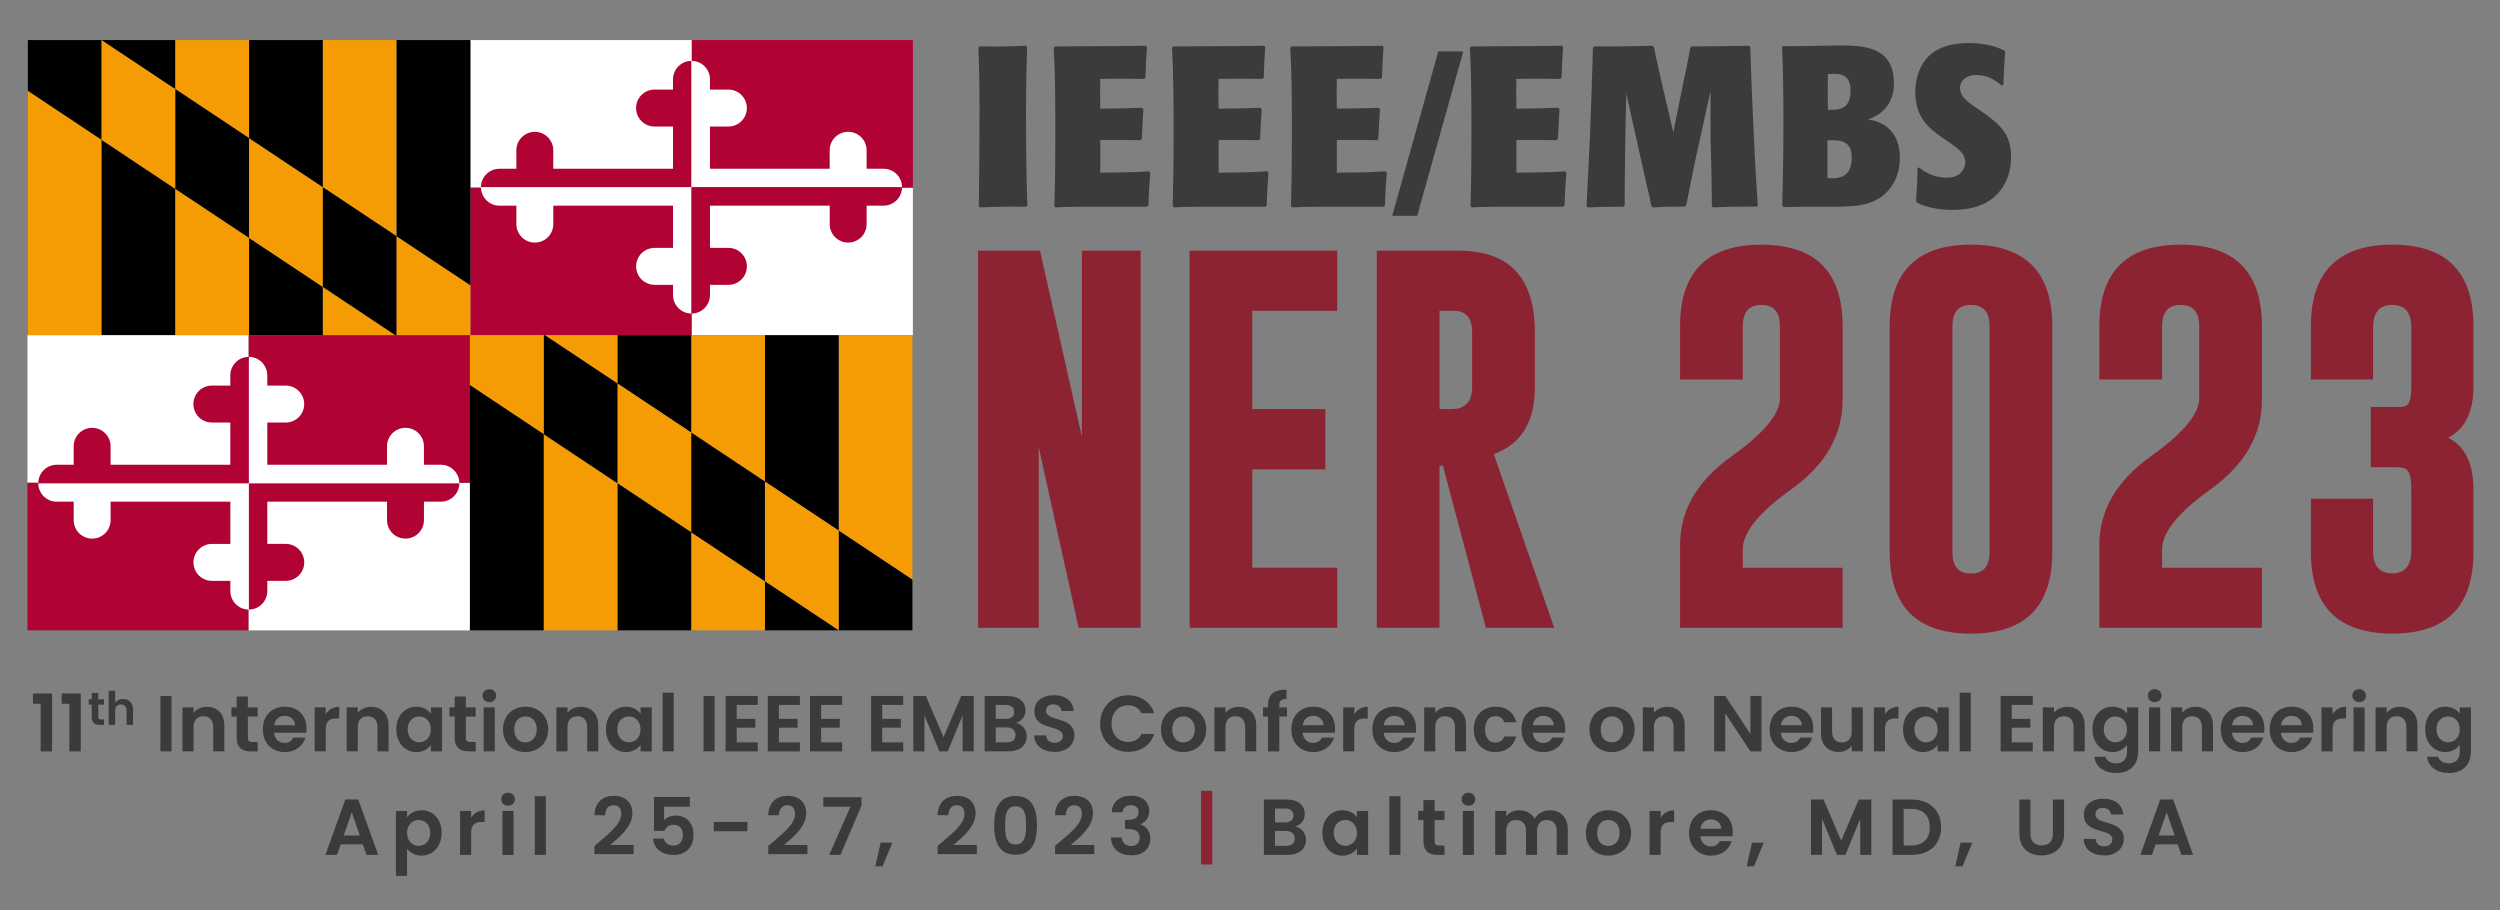 <svg xmlns="http://www.w3.org/2000/svg" xml:space="preserve" viewBox="0 0 1355.6 493.56">
  <rect x="0" y="0" width="1355.6" height="493.56" fill="#808080" stroke="none"/>
  <style>
    .st0{fill:#3b3b3b}.st1{fill:#8c2332}.st3{fill:#fff}.st6{fill:#b00233}.st7{fill:#f59c04}
  </style>
  <g id="Layer_2">
    <path d="M196.71 457.84h-11.96l-1.98 5.72h-6.32l10.8-30.07h7.01l10.8 30.07h-6.37l-1.98-5.72zm-5.97-17.37-4.34 12.56h8.69l-4.35-12.56zM228.59 439.35c6.11 0 10.88 4.77 10.88 12.22s-4.77 12.39-10.88 12.39c-3.74 0-6.41-1.85-7.87-3.79v14.75h-6.02v-35.19h6.02v3.44c1.42-2.02 4.17-3.82 7.87-3.82zm-1.59 5.29c-3.23 0-6.28 2.5-6.28 7.01s3.05 7.01 6.28 7.01c3.27 0 6.32-2.58 6.32-7.1s-3.05-6.92-6.32-6.92zM255.48 463.56h-6.02v-23.83h6.02v3.7c1.5-2.45 4-4.04 7.31-4.04v6.32h-1.59c-3.57 0-5.72 1.38-5.72 5.98v11.87zM271.79 433.37c0-1.98 1.55-3.53 3.7-3.53 2.11 0 3.7 1.55 3.7 3.53s-1.59 3.53-3.7 3.53c-2.15-.01-3.7-1.55-3.7-3.53zm.64 6.36h6.02v23.83h-6.02v-23.83zM289.98 431.73H296v31.83h-6.02v-31.83zM322.34 458.66c7.1-6.02 14.54-11.57 14.54-17.33 0-2.8-1.25-4.69-4.22-4.69-2.88 0-4.47 2.07-4.52 5.38h-5.85c.21-7.18 4.82-10.5 10.45-10.5 6.75 0 10.15 4 10.15 9.46 0 7.27-7.01 12.95-12 17.16h12.69v4.99h-21.25v-4.47zM374.04 432.12v5.29H360.1v7.36c1.16-1.42 3.53-2.54 6.15-2.54 7.31 0 9.81 5.51 9.81 10.37 0 6.41-3.7 10.97-10.84 10.97-6.75 0-10.62-3.74-11.14-8.86h5.85c.52 2.19 2.28 3.79 5.21 3.79 3.53 0 5.12-2.49 5.12-5.81 0-3.53-1.76-5.46-5.16-5.46-2.5 0-4.09 1.38-4.73 3.31h-5.76v-18.41h19.43zM387.04 445.67h18.24v5.08h-18.24v-5.08zM416.59 458.66c7.1-6.02 14.54-11.57 14.54-17.33 0-2.8-1.25-4.69-4.22-4.69-2.88 0-4.47 2.07-4.52 5.38h-5.85c.21-7.18 4.82-10.5 10.45-10.5 6.75 0 10.15 4 10.15 9.46 0 7.27-7.01 12.95-12 17.16h12.69v4.99h-21.25v-4.47zM467.18 432.29v4.47l-11.44 26.8h-6.11l11.53-26.11h-14.71v-5.16h20.73zM477.51 456.94h6.37l-5.33 12.82h-3.91l2.87-12.82zM508.44 458.66c7.1-6.02 14.54-11.57 14.54-17.33 0-2.8-1.25-4.69-4.22-4.69-2.88 0-4.47 2.07-4.52 5.38h-5.85c.21-7.18 4.82-10.5 10.45-10.5 6.75 0 10.15 4 10.15 9.46 0 7.27-7.01 12.95-12 17.16h12.69v4.99h-21.25v-4.47zM550.68 431.6c8.86 0 11.61 6.8 11.61 15.87 0 9.16-2.75 16-11.61 16s-11.61-6.84-11.61-16c0-9.07 2.75-15.87 11.61-15.87zm0 5.6c-5.08 0-5.68 4.9-5.68 10.28 0 5.59.6 10.41 5.68 10.41s5.68-4.82 5.68-10.41c0-5.38-.6-10.28-5.68-10.28zM572.11 458.66c7.1-6.02 14.54-11.57 14.54-17.33 0-2.8-1.25-4.69-4.22-4.69-2.88 0-4.47 2.07-4.52 5.38h-5.85c.21-7.18 4.82-10.5 10.45-10.5 6.75 0 10.15 4 10.15 9.46 0 7.27-7.01 12.95-12 17.16h12.69v4.99H572.1v-4.47zM613.28 431.47c6.45 0 9.89 3.66 9.89 8.3 0 3.91-2.45 6.32-4.73 7.1v.17c3.18.99 5.29 3.57 5.29 7.83 0 5.12-3.61 8.9-10.19 8.9-6.19 0-10.88-3.1-11.14-9.68h5.85c.13 2.71 1.94 4.65 5.16 4.65 3.01 0 4.56-1.89 4.56-4.39 0-3.53-2.24-4.82-6.71-4.82h-1.25v-4.95h1.25c3.53 0 6.11-.99 6.11-4.09 0-2.45-1.5-3.92-4.26-3.92-2.92 0-4.17 1.89-4.39 3.87h-5.89c.3-5.78 4.42-8.97 10.45-8.97z" class="st0"/>
    <path d="M657.33 428.81v39.96h-6.07v-39.96h6.07z" class="st1"/>
    <path d="M698.28 463.56h-12.95v-30.02h12.39c6.28 0 9.76 3.27 9.76 7.74 0 3.66-2.19 5.94-5.12 6.88 3.4.6 5.81 3.74 5.81 7.27.01 4.78-3.65 8.13-9.89 8.13zm-1.42-25.16h-5.51v7.53h5.51c2.84 0 4.47-1.29 4.47-3.74.01-2.41-1.63-3.79-4.47-3.79zm.43 12.17h-5.94v8.09h6.06c2.93 0 4.65-1.42 4.65-3.96.01-2.58-1.84-4.13-4.77-4.13zM727.92 439.35c3.83 0 6.45 1.81 7.87 3.79v-3.4h6.07v23.83h-6.07v-3.48c-1.42 2.06-4.13 3.87-7.92 3.87-6.02 0-10.84-4.95-10.84-12.39s4.83-12.22 10.89-12.22zm1.55 5.29c-3.23 0-6.28 2.41-6.28 6.93s3.05 7.1 6.28 7.1c3.31 0 6.32-2.5 6.32-7.01s-3-7.02-6.32-7.02zM753.35 431.73h6.02v31.83h-6.02v-31.83zM771.85 444.68h-2.84v-4.95h2.84v-5.89h6.07v5.89h5.33v4.95h-5.33v11.53c0 1.59.65 2.28 2.54 2.28h2.8v5.08h-3.79c-4.56 0-7.61-1.94-7.61-7.4v-11.49zM792.54 433.37c0-1.98 1.55-3.53 3.7-3.53 2.11 0 3.7 1.55 3.7 3.53s-1.59 3.53-3.7 3.53c-2.15-.01-3.7-1.55-3.7-3.53zm.65 6.36h6.02v23.83h-6.02v-23.83zM844.08 450.4c0-3.79-2.11-5.76-5.29-5.76-3.23 0-5.33 1.98-5.33 5.76v13.16h-6.02V450.4c0-3.79-2.11-5.76-5.29-5.76-3.27 0-5.38 1.98-5.38 5.76v13.16h-6.02v-23.83h6.02v2.88c1.5-1.98 4.04-3.23 7.01-3.23 3.7 0 6.75 1.59 8.39 4.56 1.55-2.71 4.69-4.56 8.17-4.56 5.72 0 9.76 3.61 9.76 10.19v13.98h-6.02V450.4zM872 463.95c-6.88 0-12.09-4.82-12.09-12.3 0-7.53 5.38-12.3 12.26-12.3s12.26 4.77 12.26 12.3c0 7.48-5.5 12.3-12.43 12.3zm0-5.25c3.18 0 6.24-2.32 6.24-7.05 0-4.77-2.97-7.05-6.15-7.05s-6.07 2.28-6.07 7.05c0 4.73 2.75 7.05 5.98 7.05zM900.48 463.56h-6.02v-23.83h6.02v3.7c1.5-2.45 4-4.04 7.31-4.04v6.32h-1.59c-3.57 0-5.72 1.38-5.72 5.98v11.87zM927.84 463.95c-6.93 0-11.96-4.82-11.96-12.3 0-7.53 4.9-12.3 11.96-12.3 6.88 0 11.74 4.69 11.74 11.79 0 .77-.04 1.55-.17 2.32h-17.42c.3 3.53 2.71 5.51 5.72 5.51 2.58 0 4-1.29 4.78-2.88h6.5c-1.3 4.38-5.26 7.86-11.15 7.86zm-5.81-14.54h11.31c-.09-3.14-2.58-5.12-5.68-5.12-2.88 0-5.15 1.85-5.63 5.12zM950 456.94h6.37l-5.33 12.82h-3.91l2.87-12.82zM981.96 433.54h6.84l9.55 22.32 9.55-22.32h6.8v30.02h-6.02v-19.53l-8.04 19.53h-4.56l-8.09-19.53v19.53h-6.02v-30.02zM1052.55 448.59c0 9.08-6.24 14.97-15.83 14.97h-10.5v-30.02h10.5c9.59 0 15.83 5.94 15.83 15.05zm-16.04 9.85c6.32 0 9.89-3.61 9.89-9.85s-3.57-9.98-9.89-9.98h-4.26v19.83h4.26zM1063.1 456.94h6.37l-5.33 12.82h-3.91l2.87-12.82zM1094.97 433.54h6.02v18.58c0 4.13 2.24 6.28 6.06 6.28 3.87 0 6.11-2.15 6.11-6.28v-18.58h6.07v18.54c0 7.92-5.68 11.79-12.26 11.79s-12-3.87-12-11.79v-18.54zM1141 463.86c-6.24 0-11.06-3.27-11.14-8.95h6.45c.17 2.41 1.76 4 4.56 4 2.84 0 4.52-1.51 4.52-3.66 0-6.5-15.49-2.58-15.44-13.46 0-5.42 4.39-8.69 10.58-8.69 6.15 0 10.37 3.14 10.75 8.56h-6.62c-.13-1.98-1.72-3.53-4.3-3.57-2.37-.09-4.13 1.08-4.13 3.53 0 6.02 15.4 2.67 15.4 13.25 0 4.74-3.79 8.99-10.63 8.99zM1180.84 457.84h-11.96l-1.98 5.72h-6.32l10.8-30.07h7.01l10.8 30.07h-6.37l-1.98-5.72zm-5.98-17.37-4.34 12.56h8.69l-4.35-12.56z" class="st0"/>
    <path fill="none" stroke="#000" stroke-linecap="round" stroke-linejoin="round" stroke-miterlimit="10" stroke-width="1.144" d="M103.23 58.58v2.05h1.14"/>
    <g>
      <path d="M22.03 381.61h-4.17v-5.55h10.37v31.36h-6.19v-25.81zM37.61 381.61h-4.17v-5.55H43.8v31.36h-6.19v-25.81zM49.74 382.08h-1.66v-2.88h1.66v-3.44h3.54v3.44h3.11v2.88h-3.11v6.72c0 .93.38 1.33 1.48 1.33h1.63v2.96h-2.21c-2.66 0-4.44-1.13-4.44-4.31v-6.7zM58.92 374.53h3.51v6.4c.9-1.18 2.46-1.93 4.31-1.93 3.14 0 5.42 2.11 5.42 5.95v8.15h-3.51v-7.68c0-2.23-1.23-3.44-3.08-3.44-1.91 0-3.14 1.21-3.14 3.44v7.68h-3.51v-18.57zM86.97 377.4H93v30.02h-6.02V377.4zM115.62 394.26c0-3.83-2.11-5.89-5.29-5.89-3.27 0-5.38 2.07-5.38 5.89v13.16h-6.02v-23.83h6.02v2.97c1.55-2.02 4.13-3.31 7.18-3.31 5.55 0 9.51 3.61 9.51 10.19v13.98h-6.02v-13.16zM128.32 388.54h-2.84v-4.95h2.84v-5.89h6.07v5.89h5.33v4.95h-5.33v11.53c0 1.59.65 2.28 2.54 2.28h2.8v5.08h-3.79c-4.56 0-7.61-1.94-7.61-7.4v-11.49zM154.47 407.81c-6.93 0-11.96-4.82-11.96-12.3 0-7.53 4.9-12.3 11.96-12.3 6.88 0 11.74 4.69 11.74 11.79 0 .77-.04 1.55-.17 2.32h-17.42c.3 3.53 2.71 5.51 5.72 5.51 2.58 0 4-1.29 4.78-2.88h6.5c-1.3 4.37-5.25 7.86-11.15 7.86zm-5.81-14.54h11.31c-.09-3.14-2.58-5.12-5.68-5.12-2.87 0-5.15 1.85-5.63 5.12zM176.63 407.42h-6.02v-23.83h6.02v3.7c1.5-2.45 4-4.04 7.31-4.04v6.32h-1.59c-3.57 0-5.72 1.38-5.72 5.98v11.87zM204.67 394.26c0-3.83-2.11-5.89-5.29-5.89-3.27 0-5.38 2.07-5.38 5.89v13.16h-6.02v-23.83H194v2.97c1.55-2.02 4.13-3.31 7.18-3.31 5.55 0 9.51 3.61 9.51 10.19v13.98h-6.02v-13.16zM225.76 383.2c3.83 0 6.45 1.81 7.87 3.79v-3.4h6.07v23.83h-6.07v-3.48c-1.42 2.06-4.13 3.87-7.92 3.87-6.02 0-10.84-4.95-10.84-12.39s4.82-12.22 10.89-12.22zm1.54 5.29c-3.23 0-6.28 2.41-6.28 6.92 0 4.52 3.05 7.1 6.28 7.1 3.31 0 6.32-2.49 6.32-7.01.01-4.51-3-7.01-6.32-7.01zM246.54 388.54h-2.84v-4.95h2.84v-5.89h6.07v5.89h5.33v4.95h-5.33v11.53c0 1.59.65 2.28 2.54 2.28h2.8v5.08h-3.79c-4.56 0-7.61-1.94-7.61-7.4v-11.49zM261.64 377.22c0-1.98 1.55-3.53 3.7-3.53 2.11 0 3.7 1.55 3.7 3.53 0 1.98-1.59 3.53-3.7 3.53-2.16 0-3.7-1.55-3.7-3.53zm.64 6.37h6.02v23.83h-6.02v-23.83zM284.82 407.81c-6.88 0-12.09-4.82-12.09-12.3 0-7.53 5.38-12.3 12.26-12.3s12.26 4.77 12.26 12.3c0 7.48-5.5 12.3-12.43 12.3zm0-5.25c3.18 0 6.24-2.32 6.24-7.05 0-4.77-2.97-7.05-6.15-7.05s-6.07 2.28-6.07 7.05c0 4.73 2.76 7.05 5.98 7.05zM318.38 394.26c0-3.83-2.11-5.89-5.29-5.89-3.27 0-5.38 2.07-5.38 5.89v13.16h-6.02v-23.83h6.02v2.97c1.55-2.02 4.13-3.31 7.18-3.31 5.55 0 9.51 3.61 9.51 10.19v13.98h-6.02v-13.16zM339.46 383.2c3.83 0 6.45 1.81 7.87 3.79v-3.4h6.07v23.83h-6.07v-3.48c-1.42 2.06-4.13 3.87-7.92 3.87-6.02 0-10.84-4.95-10.84-12.39s4.82-12.22 10.89-12.22zm1.55 5.29c-3.23 0-6.28 2.41-6.28 6.92 0 4.52 3.05 7.1 6.28 7.1 3.31 0 6.32-2.49 6.32-7.01 0-4.51-3.01-7.01-6.32-7.01zM359.29 375.59h6.02v31.83h-6.02v-31.83zM381.49 377.4h6.02v30.02h-6.02V377.4zM410.87 382.26h-11.4v7.53h10.11v4.78h-10.11v7.96h11.4v4.9h-17.42v-30.07h17.42v4.9zM433.76 382.26h-11.4v7.53h10.11v4.78h-10.11v7.96h11.4v4.9h-17.42v-30.07h17.42v4.9zM456.64 382.26h-11.4v7.53h10.11v4.78h-10.11v7.96h11.4v4.9h-17.42v-30.07h17.42v4.9zM489.77 382.26h-11.4v7.53h10.11v4.78h-10.11v7.96h11.4v4.9h-17.42v-30.07h17.42v4.9zM495.24 377.4h6.84l9.55 22.32 9.55-22.32h6.8v30.02h-6.02v-19.53l-8.04 19.53h-4.56l-8.09-19.53v19.53h-6.02V377.4zM546.86 407.42h-12.95V377.4h12.39c6.28 0 9.76 3.27 9.76 7.74 0 3.66-2.19 5.94-5.12 6.88 3.4.6 5.81 3.74 5.81 7.27 0 4.78-3.66 8.13-9.89 8.13zm-1.42-25.16h-5.51v7.53h5.51c2.84 0 4.47-1.29 4.47-3.74 0-2.42-1.63-3.79-4.47-3.79zm.43 12.17h-5.94v8.09H546c2.93 0 4.65-1.42 4.65-3.96-.01-2.58-1.86-4.13-4.78-4.13zM571.94 407.72c-6.24 0-11.06-3.27-11.14-8.95h6.45c.17 2.41 1.76 4 4.56 4 2.84 0 4.52-1.5 4.52-3.66 0-6.49-15.49-2.58-15.44-13.46 0-5.42 4.39-8.69 10.58-8.69 6.15 0 10.37 3.14 10.75 8.56h-6.62c-.13-1.98-1.72-3.53-4.3-3.57-2.37-.09-4.13 1.08-4.13 3.53 0 6.02 15.4 2.67 15.4 13.25-.01 4.73-3.79 8.99-10.63 8.99zM611.77 377.01c6.67 0 12.09 3.57 14.11 9.72h-6.93c-1.42-2.88-4-4.3-7.23-4.3-5.25 0-8.99 3.83-8.99 9.94 0 6.07 3.74 9.94 8.99 9.94 3.23 0 5.81-1.42 7.23-4.34h6.93c-2.02 6.19-7.44 9.72-14.11 9.72-8.65 0-15.23-6.32-15.23-15.31.01-9 6.59-15.37 15.23-15.37zM641.63 407.81c-6.88 0-12.09-4.82-12.09-12.3 0-7.53 5.38-12.3 12.26-12.3s12.26 4.77 12.26 12.3c0 7.48-5.5 12.3-12.43 12.3zm0-5.25c3.18 0 6.24-2.32 6.24-7.05 0-4.77-2.97-7.05-6.15-7.05s-6.07 2.28-6.07 7.05c0 4.73 2.75 7.05 5.98 7.05zM675.18 394.26c0-3.83-2.11-5.89-5.29-5.89-3.27 0-5.38 2.07-5.38 5.89v13.16h-6.02v-23.83h6.02v2.97c1.55-2.02 4.13-3.31 7.18-3.31 5.55 0 9.51 3.61 9.51 10.19v13.98h-6.02v-13.16zM687.58 388.54h-2.71v-4.95h2.71v-1.21c0-5.85 3.31-8.56 10.02-8.39v5.08c-2.92-.09-3.91.86-3.91 3.53v.99h4.17v4.95h-4.17v18.88h-6.11v-18.88zM712.18 407.81c-6.93 0-11.96-4.82-11.96-12.3 0-7.53 4.9-12.3 11.96-12.3 6.88 0 11.74 4.69 11.74 11.79 0 .77-.04 1.55-.17 2.32h-17.42c.3 3.53 2.71 5.51 5.72 5.51 2.58 0 4-1.29 4.78-2.88h6.5c-1.3 4.37-5.25 7.86-11.15 7.86zm-5.8-14.54h11.31c-.09-3.14-2.58-5.12-5.68-5.12-2.88 0-5.16 1.85-5.63 5.12zM734.34 407.42h-6.02v-23.83h6.02v3.7c1.5-2.45 4-4.04 7.31-4.04v6.32h-1.59c-3.57 0-5.72 1.38-5.72 5.98v11.87zM756.11 407.81c-6.93 0-11.96-4.82-11.96-12.3 0-7.53 4.9-12.3 11.96-12.3 6.88 0 11.74 4.69 11.74 11.79 0 .77-.04 1.55-.17 2.32h-17.42c.3 3.53 2.71 5.51 5.72 5.51 2.58 0 4-1.29 4.78-2.88h6.5c-1.3 4.37-5.26 7.86-11.15 7.86zm-5.81-14.54h11.31c-.09-3.14-2.58-5.12-5.68-5.12-2.88 0-5.16 1.85-5.63 5.12zM788.93 394.26c0-3.83-2.11-5.89-5.29-5.89-3.27 0-5.38 2.07-5.38 5.89v13.16h-6.02v-23.83h6.02v2.97c1.55-2.02 4.13-3.31 7.18-3.31 5.55 0 9.51 3.61 9.51 10.19v13.98h-6.02v-13.16zM810.91 383.2c5.94 0 9.94 3.1 11.23 8.43h-6.5c-.69-2.02-2.28-3.31-4.78-3.31-3.35 0-5.59 2.54-5.59 7.18 0 4.65 2.24 7.14 5.59 7.14 2.5 0 4.04-1.12 4.78-3.27h6.5c-1.29 5.08-5.29 8.43-11.23 8.43-6.88 0-11.79-4.82-11.79-12.3s4.91-12.3 11.79-12.3zM836.98 407.81c-6.93 0-11.96-4.82-11.96-12.3 0-7.53 4.9-12.3 11.96-12.3 6.88 0 11.74 4.69 11.74 11.79 0 .77-.04 1.55-.17 2.32h-17.42c.3 3.53 2.71 5.51 5.72 5.51 2.58 0 4-1.29 4.78-2.88h6.5c-1.3 4.37-5.25 7.86-11.15 7.86zm-5.8-14.54h11.31c-.09-3.14-2.58-5.12-5.68-5.12-2.88 0-5.16 1.85-5.63 5.12zM873.94 407.81c-6.88 0-12.09-4.82-12.09-12.3 0-7.53 5.38-12.3 12.26-12.3s12.26 4.77 12.26 12.3c0 7.48-5.51 12.3-12.43 12.3zm0-5.25c3.18 0 6.24-2.32 6.24-7.05 0-4.77-2.97-7.05-6.15-7.05s-6.07 2.28-6.07 7.05c0 4.73 2.75 7.05 5.98 7.05zM907.49 394.26c0-3.83-2.11-5.89-5.29-5.89-3.27 0-5.38 2.07-5.38 5.89v13.16h-6.02v-23.83h6.02v2.97c1.55-2.02 4.13-3.31 7.18-3.31 5.55 0 9.51 3.61 9.51 10.19v13.98h-6.02v-13.16zM955.16 377.35v30.07h-6.02l-13.64-20.6v20.6h-6.02v-30.07h6.02L949.13 398v-20.65h6.03zM971.5 407.81c-6.93 0-11.96-4.82-11.96-12.3 0-7.53 4.9-12.3 11.96-12.3 6.88 0 11.74 4.69 11.74 11.79 0 .77-.04 1.55-.17 2.32h-17.42c.3 3.53 2.71 5.51 5.72 5.51 2.58 0 4-1.29 4.78-2.88h6.5c-1.3 4.37-5.25 7.86-11.15 7.86zm-5.8-14.54h11.31c-.09-3.14-2.58-5.12-5.68-5.12-2.88 0-5.16 1.85-5.63 5.12zM1010.13 407.42h-6.07v-3.01c-1.5 2.02-4.13 3.31-7.1 3.31-5.55 0-9.55-3.61-9.55-10.15v-13.98h6.02v13.12c0 3.83 2.11 5.89 5.29 5.89 3.27 0 5.33-2.06 5.33-5.89v-13.12h6.07v23.83zM1022.1 407.42h-6.02v-23.83h6.02v3.7c1.5-2.45 4-4.04 7.31-4.04v6.32h-1.59c-3.57 0-5.72 1.38-5.72 5.98v11.87zM1042.79 383.2c3.83 0 6.45 1.81 7.87 3.79v-3.4h6.07v23.83h-6.07v-3.48c-1.42 2.06-4.13 3.87-7.92 3.87-6.02 0-10.84-4.95-10.84-12.39s4.82-12.22 10.89-12.22zm1.55 5.29c-3.23 0-6.28 2.41-6.28 6.92 0 4.52 3.05 7.1 6.28 7.1 3.31 0 6.32-2.49 6.32-7.01 0-4.51-3.01-7.01-6.32-7.01zM1062.62 375.59h6.02v31.83h-6.02v-31.83zM1102.24 382.26h-11.4v7.53h10.11v4.78h-10.11v7.96h11.4v4.9h-17.42v-30.07h17.42v4.9zM1124.4 394.26c0-3.83-2.11-5.89-5.29-5.89-3.27 0-5.38 2.07-5.38 5.89v13.16h-6.02v-23.83h6.02v2.97c1.55-2.02 4.13-3.31 7.18-3.31 5.55 0 9.51 3.61 9.51 10.19v13.98h-6.02v-13.16zM1145.48 383.2c3.74 0 6.45 1.72 7.87 3.79v-3.4h6.07v24c0 6.45-3.96 11.57-11.79 11.57-6.71 0-11.4-3.36-12-8.82h5.98c.6 2.15 2.84 3.57 5.85 3.57 3.31 0 5.89-1.89 5.89-6.32v-3.7c-1.42 2.06-4.13 3.91-7.87 3.91-6.06 0-10.88-4.95-10.88-12.39s4.81-12.21 10.88-12.21zm1.55 5.29c-3.23 0-6.28 2.41-6.28 6.92 0 4.52 3.05 7.1 6.28 7.1 3.31 0 6.32-2.49 6.32-7.01 0-4.51-3.01-7.01-6.32-7.01zM1164.67 377.22c0-1.98 1.55-3.53 3.7-3.53 2.11 0 3.7 1.55 3.7 3.53 0 1.98-1.59 3.53-3.7 3.53-2.16 0-3.7-1.55-3.7-3.53zm.64 6.37h6.02v23.83h-6.02v-23.83zM1193.96 394.26c0-3.83-2.11-5.89-5.29-5.89-3.27 0-5.38 2.07-5.38 5.89v13.16h-6.02v-23.83h6.02v2.97c1.55-2.02 4.13-3.31 7.18-3.31 5.55 0 9.51 3.61 9.51 10.19v13.98h-6.02v-13.16zM1216.12 407.81c-6.93 0-11.96-4.82-11.96-12.3 0-7.53 4.9-12.3 11.96-12.3 6.88 0 11.74 4.69 11.74 11.79 0 .77-.04 1.55-.17 2.32h-17.42c.3 3.53 2.71 5.51 5.72 5.51 2.58 0 4-1.29 4.78-2.88h6.5c-1.3 4.37-5.26 7.86-11.15 7.86zm-5.81-14.54h11.31c-.09-3.14-2.58-5.12-5.68-5.12-2.88 0-5.16 1.85-5.63 5.12zM1242.66 407.81c-6.93 0-11.96-4.82-11.96-12.3 0-7.53 4.9-12.3 11.96-12.3 6.88 0 11.74 4.69 11.74 11.79 0 .77-.04 1.55-.17 2.32h-17.42c.3 3.53 2.71 5.51 5.72 5.51 2.58 0 4-1.29 4.78-2.88h6.5c-1.3 4.37-5.26 7.86-11.15 7.86zm-5.81-14.54h11.31c-.09-3.14-2.58-5.12-5.68-5.12-2.87 0-5.15 1.85-5.63 5.12zM1264.82 407.42h-6.02v-23.83h6.02v3.7c1.5-2.45 4-4.04 7.31-4.04v6.32h-1.59c-3.57 0-5.72 1.38-5.72 5.98v11.87zM1275.53 377.22c0-1.98 1.55-3.53 3.7-3.53 2.11 0 3.7 1.55 3.7 3.53 0 1.98-1.59 3.53-3.7 3.53-2.15 0-3.7-1.55-3.7-3.53zm.64 6.37h6.02v23.83h-6.02v-23.83zM1304.82 394.26c0-3.83-2.11-5.89-5.29-5.89-3.27 0-5.38 2.07-5.38 5.89v13.16h-6.02v-23.83h6.02v2.97c1.55-2.02 4.13-3.31 7.18-3.31 5.55 0 9.51 3.61 9.51 10.19v13.98h-6.02v-13.16zM1325.9 383.2c3.74 0 6.45 1.72 7.87 3.79v-3.4h6.07v24c0 6.45-3.96 11.57-11.79 11.57-6.71 0-11.4-3.36-12-8.82h5.98c.6 2.15 2.84 3.57 5.85 3.57 3.31 0 5.89-1.89 5.89-6.32v-3.7c-1.42 2.06-4.13 3.91-7.87 3.91-6.06 0-10.88-4.95-10.88-12.39s4.82-12.21 10.88-12.21zm1.55 5.29c-3.23 0-6.28 2.41-6.28 6.92 0 4.52 3.05 7.1 6.28 7.1 3.31 0 6.32-2.49 6.32-7.01.01-4.51-3-7.01-6.32-7.01z" class="st0"/>
    </g>
    <g>
      <path d="M530.34 135.94h33.6l22.67 100.71V135.94h31.87v204.48h-33.6l-21.65-97.95v97.95h-32.89V135.94zM645.04 135.94h80.07v32.58h-46.06v53.31h39.63v32.68h-39.63v53.32h46.06v32.58h-80.07V135.94zM746.56 135.94h44.63c27.37.07 41.06 14.81 41.06 44.22v30.13c0 18.52-7.42 30.5-22.27 35.95l32.79 94.17H805.7l-23.29-87.94h-1.84v87.94h-34.01V135.94zm34.02 32.58v53.31h4.08c3.68 0 6.06-.2 7.15-.61 4.29-1.7 6.43-5.34 6.43-10.93v-30.13c0-7.76-3.34-11.64-10.01-11.64h-7.65zM911 295.37c0-18.66 9.29-34.62 27.88-47.9 17.43-12.46 26.18-22.88 26.25-31.25V176.9c0-7.69-3.3-11.54-9.91-11.54h-.2c-6.67 0-10.01 3.85-10.01 11.54v28.9H911v-28.9c0-29.48 14.67-44.22 44.02-44.22 29.42 0 44.12 14.74 44.12 44.22v40.04c0 19-9.33 35.17-27.99 48.51C953.72 277.91 945 288.7 945 297.83v10.01h54.13v32.58H911v-45.05zM1112.82 299.46c0 29.42-14.71 44.12-44.12 44.12-29.35 0-44.02-14.71-44.02-44.12V176.89c0-29.48 14.67-44.22 44.02-44.22 29.42 0 44.12 14.74 44.12 44.22v122.57zm-34.01-122.57c0-7.69-3.34-11.54-10.01-11.54h-.2c-6.61 0-9.91 3.85-9.91 11.54v122.56c0 7.7 3.33 11.54 10.01 11.54 6.74 0 10.11-3.85 10.11-11.54V176.89zM1138.36 295.37c0-18.66 9.29-34.62 27.88-47.9 17.43-12.46 26.18-22.88 26.25-31.25V176.9c0-7.69-3.3-11.54-9.91-11.54h-.2c-6.67 0-10.01 3.85-10.01 11.54v28.9h-34.01v-28.9c0-29.48 14.67-44.22 44.02-44.22 29.42 0 44.12 14.74 44.12 44.22v40.04c0 19-9.33 35.17-27.99 48.51-17.43 12.46-26.15 23.25-26.15 32.38v10.01h54.13v32.58h-88.14v-45.05zM1286.76 299.35c.2 7.7 3.68 11.54 10.42 11.54 6.67 0 10.11-3.85 10.32-11.54v-34.11c0-6.47-1.09-10.18-3.27-11.13-1.23-.54-3.34-.82-6.33-.82h-12.36v-32.58h14.61c2.18 0 3.74-.27 4.7-.82 1.77-1.02 2.66-4.56 2.66-10.62v-32.38c-.2-7.69-3.64-11.54-10.32-11.54-6.74 0-10.21 3.85-10.42 11.54v28.9h-33.71v-28.9c0-29.42 14.71-44.16 44.12-44.22 29.35 0 44.02 14.74 44.02 44.22v32.58c0 13.89-4.56 23.19-13.69 27.88 9.12 4.7 13.69 13.99 13.69 27.88v34.11c0 29.48-14.67 44.22-44.02 44.22-29.42-.07-44.12-14.81-44.12-44.22v-28.9h33.71v28.91z" class="st1"/>
    </g>
    <g>
      <path d="M375.03 101.75H495v80.02H375.03z" class="st3"/>
      <path d="M375.03 21.73H495v80.02H375.03z" class="st6"/>
      <path d="M255.06 21.73h119.97v80.02H255.06z" class="st3"/>
      <path d="M255.06 101.75h119.97v80.02H255.06z" class="st6"/>
      <path d="M55.11 75.82v105.95H15.12V49.23z" class="st7"/>
      <path d="M95.1 102.42v79.35H55.11V75.82z"/>
      <path d="M135.09 129.01v52.76H95.1v-79.35z" class="st7"/>
      <path d="M175.08 155.6v26.17h-39.99v-52.76z"/>
      <path d="M214.42 181.77h-39.34V155.6z" class="st7"/>
      <path d="M55.11 21.73v54.09L15.12 49.23v-27.5z"/>
      <path d="M95.1 48.32v54.1l-39.99-26.6V21.73z" class="st7"/>
      <path d="M95.1 21.73v26.59L55.11 21.73z"/>
      <path d="M135.09 21.73v53.19L95.1 48.32V21.73z" class="st7"/>
      <path d="M135.09 74.92v54.09L95.1 102.42v-54.1z"/>
      <path d="M175.08 101.51v54.09l-39.99-26.59V74.92z" class="st7"/>
      <path d="M175.08 21.73v79.78l-39.99-26.59V21.73z"/>
      <path d="M215.07 21.73v106.38l-39.99-26.6V21.73z" class="st7"/>
      <path d="M215.07 128.11v53.66h-.65l-39.34-26.17v-54.09z"/>
      <path d="M255.06 154.7v27.07h-39.99v-53.66z" class="st7"/>
      <path d="M255.06 21.73V154.7l-39.99-26.59V21.73z"/>
      <path d="M374.96 33.01v68.51H260.79c0-5.53 4.49-10.01 10.02-10.01h9.18v-10c0-5.53 4.48-10.02 10.01-10.02 5.53 0 10.01 4.49 10.01 10.02v10h64.92v-22.9h-10.01c-2.76 0-5.27-1.12-7.08-2.94-1.81-1.81-2.94-4.31-2.94-7.08 0-5.53 4.49-10.02 10.01-10.02h10.01v-5.55c.02-5.53 4.5-10.01 10.04-10.01z" class="st6"/>
      <path d="M489.11 101.51H374.96v-68.5c5.53 0 10.01 4.49 10.01 10.02v5.55h10c5.53 0 10.01 4.49 10.01 10.02 0 5.53-4.48 10.01-10.01 10.01h-10V91.5h64.92v-10c0-2.76 1.12-5.27 2.93-7.08 1.81-1.81 4.32-2.94 7.08-2.94 5.53 0 10.01 4.49 10.01 10.02v10h9.18c5.54 0 10.02 4.48 10.02 10.01zM374.96 101.51v68.51c-5.53 0-10.01-4.49-10.01-10.02v-5.55h-10c-5.53 0-10.02-4.49-10.02-10.02 0-5.53 4.49-10.01 10.02-10.01h10v-22.89h-64.92v10c0 2.76-1.12 5.27-2.93 7.08-1.81 1.81-4.32 2.94-7.08 2.94-5.53 0-10.01-4.49-10.01-10.02v-10h-9.18c-2.77 0-5.27-1.12-7.08-2.93-1.81-1.81-2.94-4.31-2.94-7.08h114.15z" class="st3"/>
      <path d="M489.11 101.51c0 5.53-4.48 10.01-10.01 10.01h-9.18v10c0 5.53-4.48 10.02-10.01 10.02s-10.01-4.49-10.01-10.02v-10h-64.92v22.89h10c2.76 0 5.27 1.12 7.08 2.94 1.81 1.81 2.94 4.31 2.94 7.08 0 5.53-4.49 10.02-10.02 10.02h-10V160c0 2.77-1.12 5.27-2.93 7.08-1.81 1.81-4.31 2.94-7.08 2.94v-68.51h114.14z" class="st6"/>
      <path d="M14.88 181.77h119.97v80.02H14.88z" class="st3"/>
      <path d="M14.88 261.79h119.97v80.02H14.88z" class="st6"/>
      <path d="M134.84 261.79h119.97v80.02H134.84z" class="st3"/>
      <path d="M134.84 181.77h119.97v80.02H134.84z" class="st6"/>
      <path d="M454.76 287.71V181.77h39.99v132.54z" class="st7"/>
      <path d="M414.77 261.12v-79.35h39.99v105.94z"/>
      <path d="M374.78 234.53v-52.76h39.99v79.35z" class="st7"/>
      <path d="M334.79 207.93v-26.16h39.99v52.76z"/>
      <path d="M295.45 181.77h39.34v26.16z" class="st7"/>
      <path d="M454.76 341.8v-54.09l39.99 26.6v27.49z"/>
      <path d="M414.77 315.21v-54.09l39.99 26.59v54.09z" class="st7"/>
      <path d="M414.77 341.8v-26.59l39.99 26.59z"/>
      <path d="M374.78 341.8v-53.18l39.99 26.59v26.59z" class="st7"/>
      <path d="M374.78 288.62v-54.09l39.99 26.59v54.09z"/>
      <path d="M334.79 262.02v-54.09l39.99 26.6v54.09z" class="st7"/>
      <path d="M334.79 341.8v-79.78l39.99 26.6v53.18z"/>
      <path d="M294.8 341.8V235.43l39.99 26.59v79.78z" class="st7"/>
      <path d="M294.8 235.43v-53.66h.65l39.34 26.16v54.09z"/>
      <path d="M254.81 208.83v-27.06h39.99v53.66z" class="st7"/>
      <path d="M254.81 341.8V208.83l39.99 26.6V341.8z"/>
      <path d="M134.92 330.53v-68.51h114.16c0 5.53-4.49 10.01-10.02 10.01h-9.18v10c0 5.53-4.48 10.02-10.01 10.02-5.53 0-10.01-4.49-10.01-10.02v-10h-64.92v22.89h10.01c2.76 0 5.27 1.12 7.08 2.94 1.81 1.81 2.94 4.31 2.94 7.08 0 5.53-4.49 10.02-10.01 10.02h-10.01v5.55c-.02 5.53-4.5 10.02-10.03 10.02z" class="st6"/>
      <path d="M20.76 262.02h114.16v68.51c-5.53 0-10.01-4.49-10.01-10.02v-5.55h-10c-5.53 0-10.01-4.49-10.01-10.02 0-5.53 4.48-10.01 10.01-10.01h10v-22.89H59.98v10c0 2.76-1.12 5.27-2.93 7.08-1.81 1.81-4.32 2.94-7.08 2.94-5.53 0-10.01-4.49-10.01-10.02v-10h-9.18c-5.54 0-10.02-4.49-10.02-10.02zM134.92 262.02v-68.51c5.53 0 10.01 4.49 10.01 10.02v5.55h10c5.53 0 10.02 4.49 10.02 10.02 0 5.53-4.49 10.01-10.02 10.01h-10V252h64.92v-10c0-2.76 1.12-5.27 2.93-7.08 1.81-1.81 4.32-2.94 7.08-2.94 5.53 0 10.01 4.49 10.01 10.02v10h9.18c2.77 0 5.27 1.12 7.08 2.93 1.81 1.81 2.94 4.31 2.94 7.08H134.92z" class="st3"/>
      <path d="M20.76 262.02c0-5.53 4.48-10.01 10.01-10.01h9.18v-10c0-5.53 4.48-10.02 10.01-10.02 5.53 0 10.01 4.49 10.01 10.02v10h64.92v-22.89h-10c-2.76 0-5.27-1.12-7.08-2.94-1.81-1.81-2.94-4.31-2.94-7.08 0-5.53 4.49-10.02 10.02-10.02h10v-5.55c0-2.77 1.12-5.27 2.93-7.08 1.81-1.81 4.31-2.94 7.08-2.94v68.51H20.76z" class="st6"/>
    </g>
    <g>
      <path d="M556.49 112.08c-11.82-.12-14.65 0-25.11.37l-.62-.62c.25-17.73.37-35.46.37-53.18 0-15.27-.25-24.01-.62-32.75l.74-.74c10.96.12 13.54.12 24.99-.37l.74.74c-.25 6.65-.62 16.99-.62 35.46 0 16.87.12 33.61.74 50.47l-.61.62zM618.41 76.01c-5.17-.12-15.39-.12-21.79-.12v17.73c6.03 0 18.96-.12 26.34-.74l.74.74c-.62 7.88-.74 10.22-.99 17.73l-.74.74h-27.33c-12.68 0-14.53 0-22.28.37l-.62-.74c.25-9.23.49-19.45.49-39.15 0-15.51 0-32.01-.86-46.66l.74-.74c5.42 0 6.89 0 20.56-.12 20.19-.12 22.53-.12 28.68-.25l.62.74c-.62 7.88-.62 10.22-.86 16.5l-.74.74c-1.97 0-11.82-.12-14.03-.12-1.35 0-2.09 0-9.73.12-.12 7.51-.12 9.23 0 16.13 7.02 0 17.24-.25 22.65-.49l.74.74c-.49 6.77-.49 9.36-.86 16.13l-.73.72zM682.55 76.01c-5.17-.12-15.39-.12-21.79-.12v17.73c6.03 0 18.96-.12 26.34-.74l.74.74c-.62 7.88-.74 10.22-.99 17.73l-.74.74h-27.33c-12.68 0-14.53 0-22.28.37l-.62-.74c.25-9.23.49-19.45.49-39.15 0-15.51 0-32.01-.86-46.66l.74-.74c5.42 0 6.89 0 20.56-.12 20.19-.12 22.53-.12 28.68-.25l.62.74c-.62 7.88-.62 10.22-.86 16.5l-.74.74c-1.97 0-11.82-.12-14.03-.12-1.35 0-2.09 0-9.73.12-.12 7.51-.12 9.23 0 16.13 7.02 0 17.24-.25 22.65-.49l.74.74c-.49 6.77-.49 9.36-.86 16.13l-.73.72zM746.68 76.01c-5.17-.12-15.39-.12-21.79-.12v17.73c6.03 0 18.96-.12 26.34-.74l.74.74c-.62 7.88-.74 10.22-.99 17.73l-.74.74h-27.33c-12.68 0-14.53 0-22.28.37l-.62-.74c.25-9.23.49-19.45.49-39.15 0-15.51 0-32.01-.86-46.66l.74-.74c5.42 0 6.89 0 20.56-.12 20.19-.12 22.53-.12 28.68-.25l.62.74c-.62 7.88-.62 10.22-.86 16.5l-.74.74c-1.97 0-11.82-.12-14.03-.12-1.35 0-2.09 0-9.73.12-.12 7.51-.12 9.23 0 16.13 7.02 0 17.24-.25 22.65-.49l.74.74c-.49 6.77-.49 9.36-.86 16.13l-.73.72zM754.92 117l24.99-89.13h13.54L768.47 117h-13.55zM844.05 76.01c-5.17-.12-15.39-.12-21.79-.12v17.73c6.03 0 18.96-.12 26.34-.74l.74.74c-.62 7.88-.74 10.22-.99 17.73l-.74.74h-27.33c-12.68 0-14.53 0-22.28.37l-.62-.74c.25-9.23.49-19.45.49-39.15 0-15.51 0-32.01-.86-46.66l.74-.74c5.42 0 6.89 0 20.56-.12 20.19-.12 22.53-.12 28.68-.25l.62.74c-.62 7.88-.62 10.22-.86 16.5l-.74.74c-1.97 0-11.82-.12-14.03-.12-1.35 0-2.09 0-9.73.12-.12 7.51-.12 9.23 0 16.13 7.02 0 17.24-.25 22.65-.49l.74.74c-.49 6.77-.49 9.36-.86 16.13l-.73.72zM907.33 71.82l5.29-26.35 1.85-8.49c.37-1.6 1.72-9.36 2.09-11.08l.74-.74c13.91 0 17.85-.12 31.02-.37l.74.74c.25 7.51.37 10.83.86 24.25l.86 18.71c1.11 24.62 1.6 31.02 2.34 42.84l-.74.74c-10.96-.12-12.93 0-23.51.37l-.62-.74c-.25-19.33-.25-21.3-.74-37.3V49.42l-7.76 35.21c-1.23 5.79-3.32 16.25-5.42 26.71l-.86.74c-7.88-.12-9.85 0-17.24.37l-.74-.74c-.99-4.8-1.23-5.79-3.2-14.16-.86-3.94-1.72-7.76-2.58-11.57l-7.88-35.33-.49 22.04c-.37 25.85-.37 28.68-.37 38.66l-.62.74c-9.36 0-12.19.12-19.33.37l-.74-.74c.49-10.46 1.35-27.08 1.85-37.42l.98-27.08c0-2.71.12-5.42.25-8 .25-7.63.25-8.49.37-13.3l.74-.74c13.17 0 16.62 0 31.52-.37l.86.74c.86 4.55 1.23 6.16 4.43 20.31l6.05 25.96zM966.78 25.04c9.6 0 14.9-.12 20.44-.25 7.26-.12 8.12-.12 10.09-.12 12.19 0 29.67 0 29.67 20.56 0 9.73-5.05 15.51-11.45 18.47-.86.37-1.85.74-2.71 1.11.86.12 1.85.25 2.71.49 2.34.49 4.56 1.48 6.65 2.83 7.02 4.8 8 12.56 8 17.48 0 10.59-5.17 17.73-10.09 21.17-7.02 5.05-16.62 5.17-22.65 5.29h-14.65c-2.22 0-13.17.12-15.63.25l-.74-.74c.37-15.02.62-29.79.62-44.81 0-13.67-.12-27.33-.74-41l.48-.73zm37.3 60.32c0-9.73-7.14-9.48-13.17-9.23v20.44c5.29.24 13.17.49 13.17-11.21zm-.61-36.19c0-9.11-6.28-9.11-8.74-9.11-.37 0-2.09 0-3.57.12-.12 8.74-.12 10.96 0 19.33 5.04.12 12.31.37 12.31-10.34zM1085.33 46.34c-3.2-2.59-7.02-5.66-13.91-5.66-4.8 0-8.62 2.71-8.62 7.02 0 4.19 3.2 7.02 9.11 10.96 11.33 7.88 18.59 12.8 18.59 26.47 0 8.37-2.95 15.02-6.89 19.45-6.89 7.63-16.25 9.23-25.11 9.23-6.77 0-13.54-1.23-18.84-3.82l-.74-1.11c.25-3.2.49-6.4.62-9.6.12-2.71.12-5.42.25-8.12l.86-.37c1.72 1.48 6.65 5.54 15.14 5.54 8.86 0 9.85-6.65 9.85-8.49 0-4.43-3.45-6.89-8.25-10.34l-5.05-3.45c-5.79-4.19-13.79-9.97-13.79-24.13 0-8.74 3.08-15.26 7.26-19.45 5.05-4.92 12.31-7.14 21.67-7.14 10.83 0 16.99 2.95 19.33 4.06l.49.86c-.25 3.08-.49 6.16-.62 9.23l-.37 8.49-.98.37z" class="st0"/>
    </g>
  </g>
</svg>
